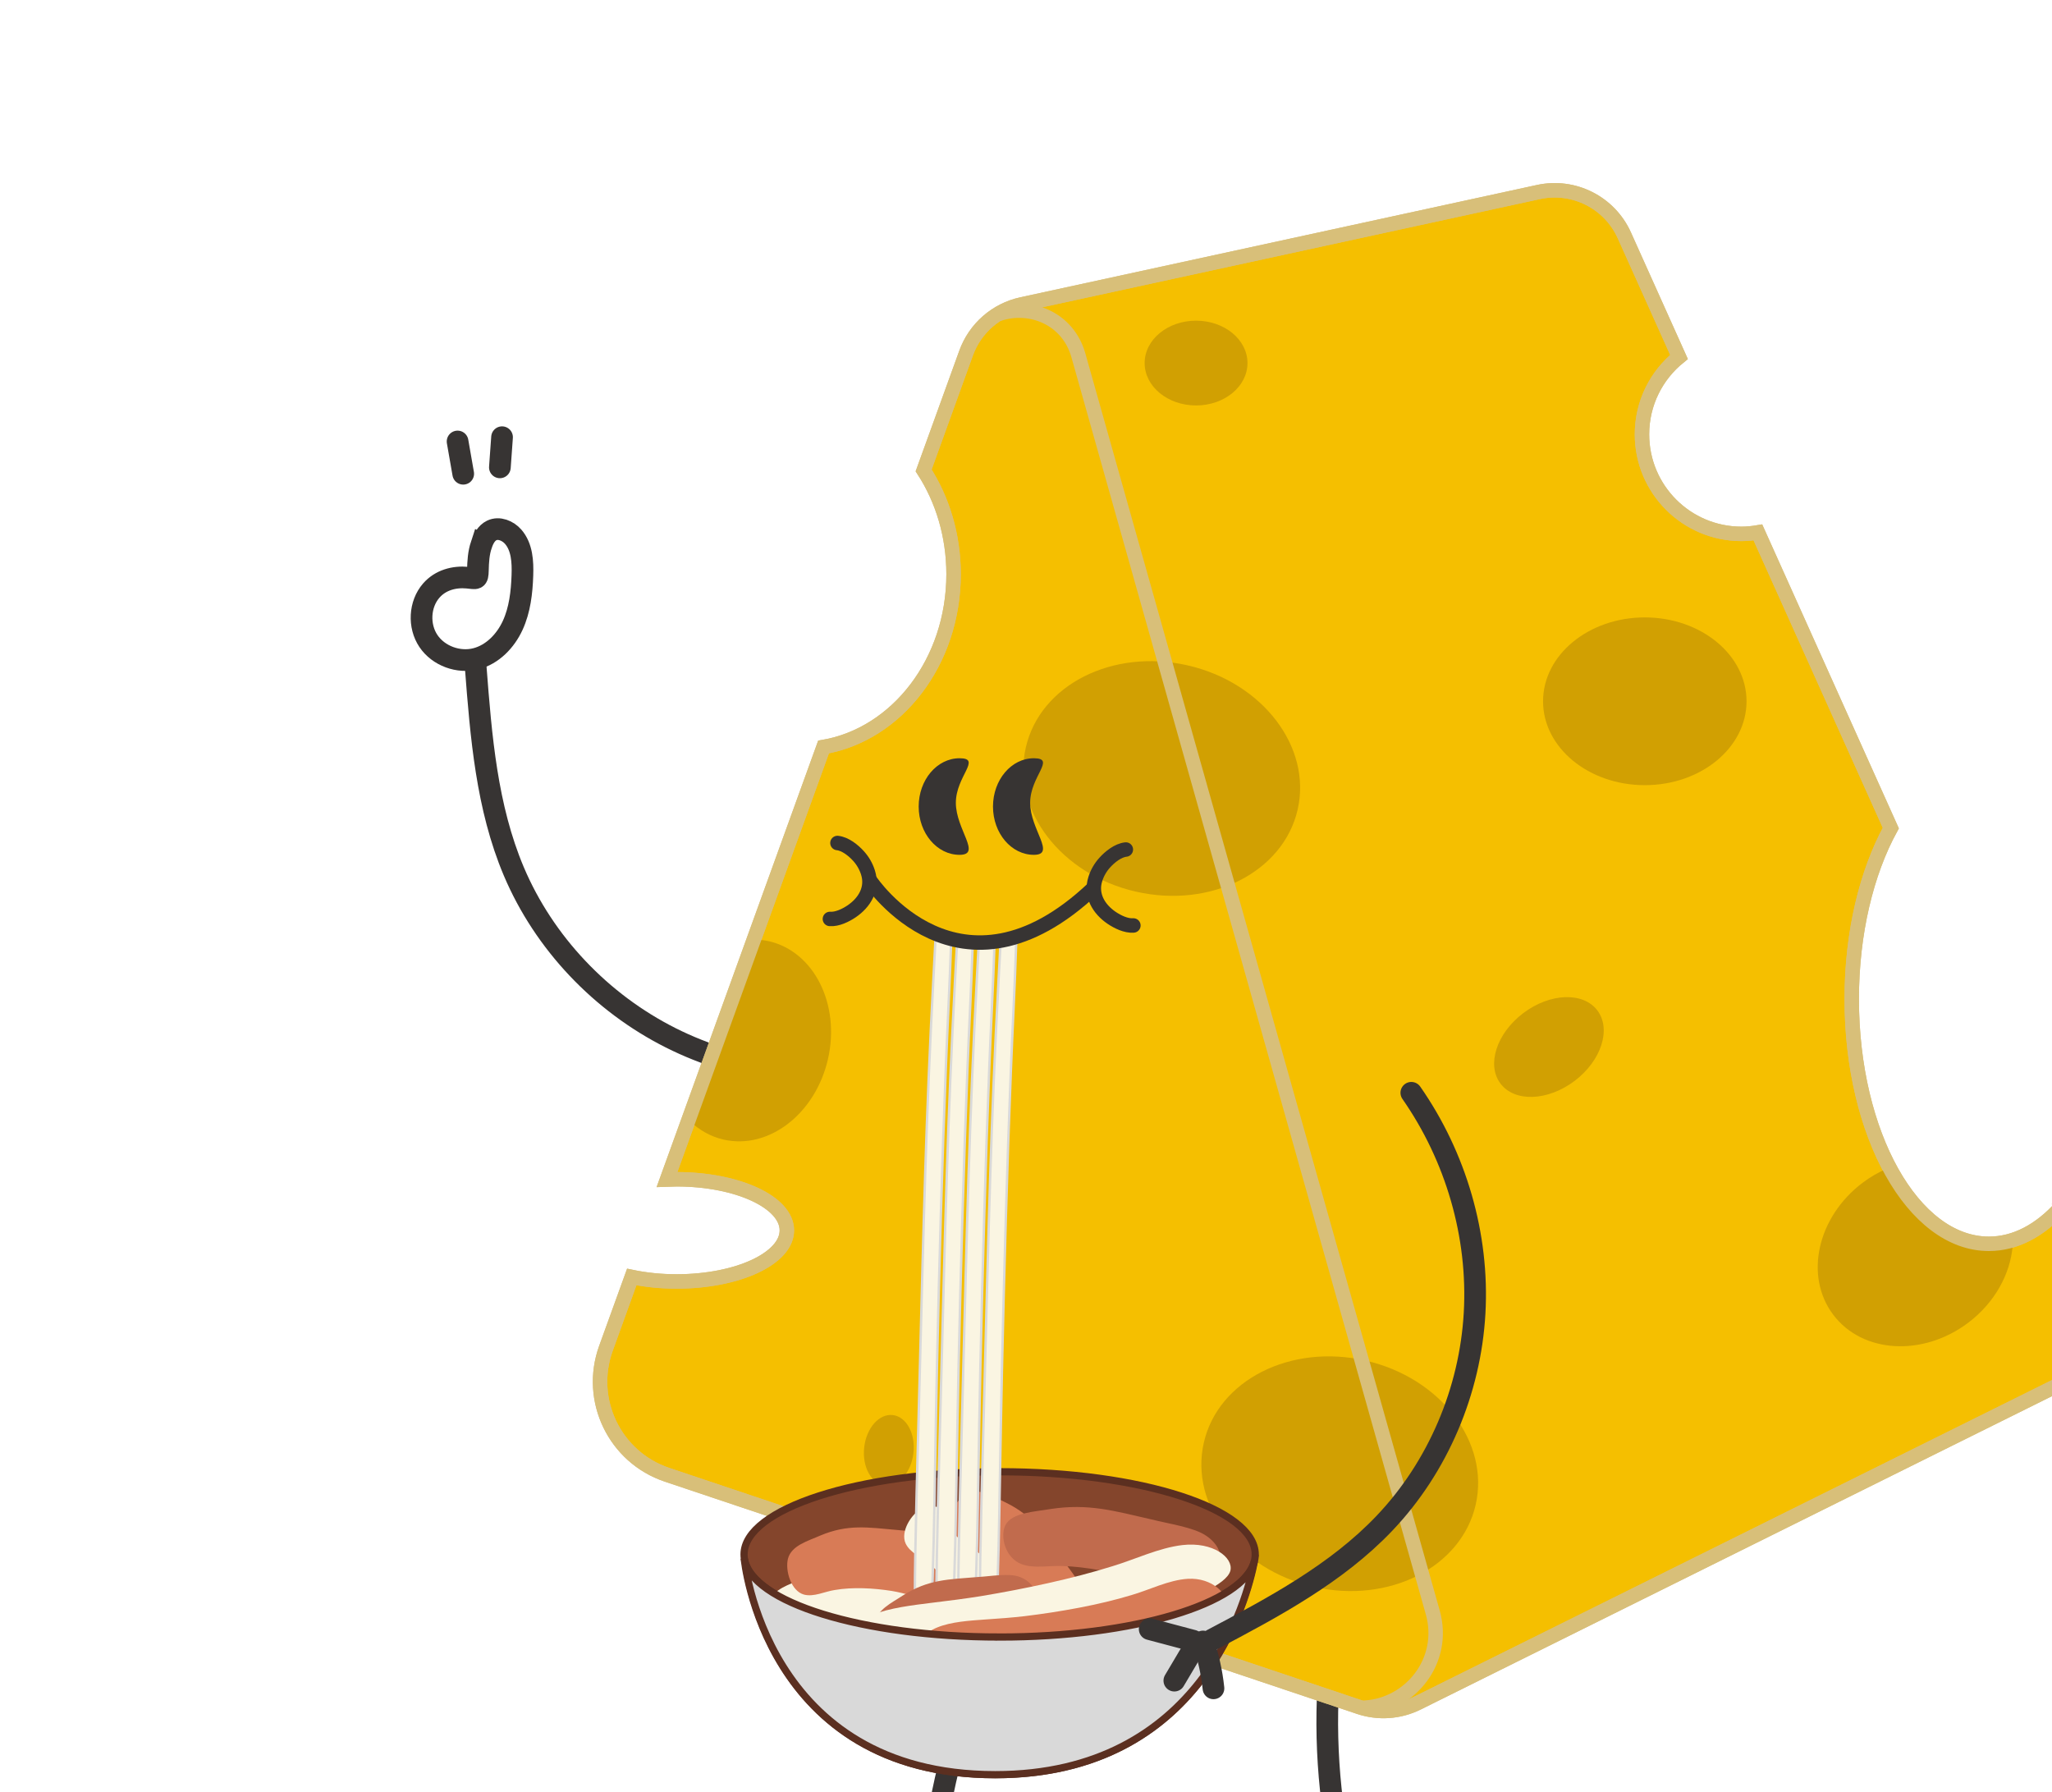 <svg width="284" height="248" viewBox="0 0 284 248" fill="none" xmlns="http://www.w3.org/2000/svg">
<g clip-path="url(#clip0_251_1395)">
<path d="M185.12 222.526C181.644 241.433 184.574 261.46 193.317 278.58" stroke="#373433" stroke-width="3" stroke-miterlimit="10" stroke-linecap="round"/>
<path d="M140.72 221.25C131.006 237.84 126.936 257.667 129.323 276.743" stroke="#373433" stroke-width="3" stroke-miterlimit="10" stroke-linecap="round"/>
<path d="M124.274 147.727C113.717 149.864 102.444 148.457 92.82 143.617C83.197 138.777 75.31 130.504 71.11 120.584C67.357 111.71 66.574 101.907 65.837 92.304" stroke="#373433" stroke-width="3" stroke-miterlimit="10" stroke-linecap="round"/>
<path d="M285.263 167.039C282.359 170.259 278.933 172.126 275.263 172.126C264.779 172.126 256.283 156.963 256.283 138.259C256.283 129.049 258.346 120.703 261.689 114.599L243.293 73.676C242.553 73.799 241.799 73.879 241.023 73.879C233.419 73.879 227.253 67.716 227.253 60.109C227.253 55.779 229.253 51.923 232.376 49.399L224.813 32.573C222.763 28.016 217.806 25.516 212.923 26.576L141.409 42.123C137.856 42.896 134.949 45.439 133.713 48.856L127.833 65.099C130.436 69.116 131.976 74.083 131.976 79.463C131.976 91.576 124.169 101.609 113.979 103.376L92.319 163.226C92.756 163.209 93.199 163.196 93.646 163.196C102.073 163.196 108.903 166.363 108.903 170.266C108.903 174.169 102.073 177.336 93.646 177.336C91.433 177.336 89.336 177.113 87.436 176.719L83.866 186.583C81.269 193.756 85.086 201.663 92.319 204.089L188.119 236.233C190.773 237.123 193.673 236.926 196.183 235.679L285.119 191.536C290.209 189.009 292.393 182.913 290.063 177.733L285.256 167.043L285.263 167.039Z" fill="#F5BF00" stroke="#D8BF79" stroke-width="2" stroke-miterlimit="10" stroke-linecap="round"/>
<path d="M165.537 56.109C169.467 56.109 172.653 53.483 172.653 50.243C172.653 47.003 169.467 44.376 165.537 44.376C161.606 44.376 158.42 47.003 158.42 50.243C158.42 53.483 161.606 56.109 165.537 56.109Z" fill="#D1A002"/>
<path d="M227.642 108.656C235.419 108.656 241.722 103.459 241.722 97.049C241.722 90.639 235.419 85.442 227.642 85.442C219.866 85.442 213.562 90.639 213.562 97.049C213.562 103.459 219.866 108.656 227.642 108.656Z" fill="#D1A002"/>
<path d="M106.409 130.253C105.833 130.119 105.253 130.063 104.673 130.036C104.429 132.213 103.553 134.266 102.759 136.296C101.849 138.619 100.859 140.906 99.876 143.196C98.916 145.433 97.979 147.679 97.183 149.979C96.586 151.699 96.149 153.459 95.473 155.139C96.776 156.386 98.346 157.293 100.143 157.703C106.393 159.129 112.863 154.139 114.593 146.559C116.323 138.979 112.659 131.676 106.409 130.249V130.253Z" fill="#D1A002"/>
<path d="M204.236 208.238C206.21 199.591 199.388 190.658 188.998 188.286C178.608 185.914 168.585 191.001 166.611 199.648C164.636 208.296 171.459 217.229 181.849 219.601C192.239 221.972 202.262 216.885 204.236 208.238Z" fill="#D1A002"/>
<path d="M179.599 112.028C181.573 103.381 174.751 94.448 164.361 92.076C153.971 89.704 143.948 94.791 141.974 103.439C140 112.086 146.822 121.019 157.212 123.391C167.602 125.763 177.625 120.675 179.599 112.028Z" fill="#D1A002"/>
<path d="M275.46 172.299C274.59 172.299 273.706 172.192 272.82 172.019C271.033 171.669 269.216 171.039 267.736 169.959C266.856 169.312 266.116 168.596 265.44 167.739C265.193 167.429 264.95 167.112 264.716 166.792C264.543 166.566 264.513 166.519 264.616 166.652C264.813 166.896 264.69 166.739 264.256 166.182C264.103 165.979 263.946 165.779 263.8 165.572C263.783 165.546 263.67 165.382 263.593 165.266C263.536 165.202 263.33 164.939 263.303 164.909C263.14 164.722 262.97 164.539 262.806 164.349C262.42 163.899 262.043 163.432 261.716 162.936C261.49 162.589 261.273 162.182 261.093 161.749C259.953 162.246 258.84 162.882 257.786 163.679C251.506 168.419 249.686 176.599 253.726 181.946C257.763 187.296 266.126 187.786 272.406 183.046C276.08 180.272 278.213 176.326 278.553 172.452C278.14 172.559 277.686 172.609 277.253 172.592C276.616 172.572 276.03 172.462 275.456 172.296L275.46 172.299Z" fill="#D1A002"/>
<path d="M217.919 149.589C221.621 146.794 223.036 142.425 221.078 139.832C219.12 137.239 214.532 137.403 210.829 140.198C207.127 142.993 205.712 147.361 207.67 149.954C209.628 152.548 214.216 152.384 217.919 149.589Z" fill="#D1A002"/>
<path d="M126.424 201.062C126.72 198.375 125.434 196.029 123.551 195.822C121.668 195.614 119.902 197.624 119.605 200.31C119.309 202.996 120.596 205.342 122.479 205.55C124.362 205.757 126.128 203.748 126.424 201.062Z" fill="#D1A002"/>
<path d="M188.916 236.313C195.183 235.953 200.18 229.819 198.296 223.136L149.253 49.182C147.793 43.999 142.56 42.032 138.31 43.426" stroke="#D8BF79" stroke-width="2" stroke-miterlimit="10" stroke-linecap="round"/>
<path d="M285.263 167.039C282.359 170.259 278.933 172.126 275.263 172.126C264.779 172.126 256.283 156.963 256.283 138.259C256.283 129.049 258.346 120.703 261.689 114.599L243.293 73.676C242.553 73.799 241.799 73.879 241.023 73.879C233.419 73.879 227.253 67.716 227.253 60.109C227.253 55.779 229.253 51.923 232.376 49.399L224.813 32.573C222.763 28.016 217.806 25.516 212.923 26.576L141.409 42.123C137.856 42.896 134.949 45.439 133.713 48.856L127.833 65.099C130.436 69.116 131.976 74.083 131.976 79.463C131.976 91.576 124.169 101.609 113.979 103.376L92.319 163.226C92.756 163.209 93.199 163.196 93.646 163.196C102.073 163.196 108.903 166.363 108.903 170.266C108.903 174.169 102.073 177.336 93.646 177.336C91.433 177.336 89.336 177.113 87.436 176.719L83.866 186.583C81.269 193.756 85.086 201.663 92.319 204.089L188.119 236.233C190.773 237.123 193.673 236.926 196.183 235.679L285.119 191.536C290.209 189.009 292.393 182.913 290.063 177.733L285.256 167.043L285.263 167.039Z" stroke="#D8BF79" stroke-width="2" stroke-miterlimit="10" stroke-linecap="round"/>
<path d="M103.076 215.647C103.076 215.647 105.77 245.59 137.743 245.59C169.716 245.59 173.713 215.104 173.713 215.104" fill="#D9D9D9"/>
<path d="M103.076 215.647C103.076 215.647 105.77 245.59 137.743 245.59C169.716 245.59 173.713 215.104 173.713 215.104" stroke="#5B2F20" stroke-miterlimit="10"/>
<path d="M138.353 226.543C157.889 226.543 173.726 221.423 173.726 215.107C173.726 208.79 157.889 203.67 138.353 203.67C118.817 203.67 102.979 208.79 102.979 215.107C102.979 221.423 118.817 226.543 138.353 226.543Z" fill="#84452C" stroke="#5B2F20" stroke-miterlimit="10"/>
<path d="M129.186 221.33C129.466 223.17 129.243 226.427 127.236 227.117C126.143 227.51 124.803 227.133 123.68 226.85C122.73 226.597 121.76 226.353 120.856 226.203C118.303 225.803 115.44 225.643 112.95 226.073C111.57 226.28 110.056 227.073 108.686 226.703C106.92 226.207 106.07 223.413 106.48 221.743C106.97 219.883 109.3 219.277 110.946 218.54C114.783 216.923 117.556 217.413 121.526 217.757C123.423 217.98 125.99 217.913 127.37 218.753C128.303 219.297 129.02 220.22 129.183 221.303L129.19 221.33H129.186Z" fill="#FAF5E2"/>
<path d="M131.759 215.294C132.039 217.134 131.816 220.391 129.809 221.081C128.716 221.474 127.376 221.097 126.253 220.814C125.303 220.561 124.333 220.317 123.429 220.167C120.876 219.767 118.013 219.607 115.523 220.037C114.143 220.244 112.629 221.037 111.259 220.667C109.493 220.171 108.643 217.377 109.053 215.707C109.543 213.847 111.873 213.241 113.519 212.504C117.356 210.887 120.129 211.377 124.099 211.721C125.996 211.944 128.563 211.877 129.943 212.717C130.876 213.261 131.593 214.184 131.756 215.267L131.763 215.294H131.759Z" fill="#D87B56"/>
<path d="M142.863 225.567C141.66 226.987 139.053 228.954 137.216 227.894C136.2 227.327 135.606 226.067 135.083 225.037C134.65 224.154 134.196 223.26 133.72 222.484C132.346 220.297 130.59 218.027 128.626 216.43C127.563 215.524 125.973 214.904 125.353 213.627C124.57 211.967 126.116 209.494 127.646 208.707C129.373 207.854 131.36 209.217 132.993 209.974C136.733 211.81 138.18 214.22 140.526 217.44C141.6 219.017 143.336 220.914 143.61 222.504C143.813 223.564 143.586 224.71 142.876 225.544L142.86 225.567H142.863Z" fill="#FAF5E2"/>
<path d="M149.106 223.544C147.903 224.964 145.296 226.93 143.459 225.87C142.443 225.304 141.849 224.044 141.326 223.014C140.893 222.13 140.439 221.237 139.963 220.46C138.589 218.274 136.833 216.004 134.869 214.407C133.806 213.5 132.216 212.88 131.596 211.604C130.813 209.944 132.359 207.47 133.889 206.684C135.616 205.83 137.603 207.194 139.236 207.95C142.976 209.787 144.423 212.197 146.769 215.417C147.843 216.994 149.579 218.89 149.853 220.48C150.056 221.54 149.829 222.687 149.119 223.52L149.103 223.544H149.106Z" fill="#D87B56"/>
<path d="M129.486 129.714C129.386 131.611 129.289 133.474 129.196 135.187C128.143 154.891 127.829 169.514 127.286 190.377C127.043 200.354 126.613 213.784 126.619 221.204C126.619 226.224 126.753 230.191 127.019 231.304L127.026 231.337C127.479 233.251 128.399 232.851 128.906 222.521C129.189 216.887 129.303 209.781 129.406 203.847C129.489 198.807 129.579 193.671 129.683 188.917C129.983 175.461 130.399 160.424 130.916 147.494C131.129 142.014 131.443 136.227 131.633 130.564C130.859 130.397 130.126 130.131 129.486 129.717V129.714Z" fill="#FAF5E2" stroke="#D9D9D9" stroke-width="0.333" stroke-miterlimit="10"/>
<path d="M132.443 130.694C132.353 132.424 132.263 134.118 132.176 135.688C131.123 155.391 130.81 170.014 130.266 190.878C130.023 200.854 129.593 214.284 129.6 221.704C129.6 226.724 129.733 230.691 130 231.804L130.006 231.838C130.46 233.751 131.38 233.351 131.886 223.021C132.17 217.388 132.283 210.281 132.386 204.348C132.47 199.308 132.56 194.171 132.663 189.418C132.963 175.961 133.38 160.924 133.896 147.991C134.113 142.418 134.433 136.524 134.623 130.768C133.9 130.801 133.163 130.784 132.443 130.694Z" fill="#FAF5E2" stroke="#D9D9D9" stroke-width="0.333" stroke-miterlimit="10"/>
<path d="M135.452 130.714C135.365 132.358 135.282 133.964 135.199 135.454C134.145 155.158 133.832 169.781 133.289 190.644C133.045 200.621 132.615 214.051 132.622 221.471C132.622 226.491 132.755 230.458 133.022 231.571L133.029 231.604C133.482 233.518 134.402 233.118 134.909 222.788C135.192 217.154 135.305 210.048 135.409 204.114C135.492 199.074 135.582 193.938 135.685 189.184C135.985 175.728 136.402 160.691 136.919 147.761C137.132 142.231 137.452 136.384 137.642 130.671C137.449 130.624 137.262 130.564 137.079 130.501C136.569 130.588 136.022 130.664 135.452 130.714Z" fill="#FAF5E2" stroke="#D9D9D9" stroke-width="0.333" stroke-miterlimit="10"/>
<path d="M138.456 130.807C138.362 132.591 138.269 134.337 138.182 135.954C137.129 155.657 136.816 170.281 136.272 191.144C136.029 201.121 135.599 214.551 135.606 221.971C135.606 226.991 135.739 230.957 136.006 232.071L136.012 232.104C136.466 234.017 137.386 233.617 137.892 223.287C138.176 217.654 138.289 210.547 138.392 204.614C138.476 199.574 138.566 194.437 138.669 189.684C138.969 176.227 139.386 161.191 139.902 148.261C140.126 142.477 140.462 136.351 140.649 130.391C139.989 130.777 139.222 130.884 138.456 130.811V130.807Z" fill="#FAF5E2" stroke="#D9D9D9" stroke-width="0.333" stroke-miterlimit="10"/>
<path d="M143.403 220.473C143.99 222.24 144.316 225.49 142.456 226.506C141.443 227.08 140.06 226.933 138.906 226.843C137.926 226.753 136.93 226.676 136.016 226.68C133.433 226.716 130.58 227.036 128.2 227.883C126.873 228.32 125.516 229.353 124.103 229.223C122.276 229.03 120.97 226.42 121.093 224.703C121.263 222.786 123.46 221.796 124.956 220.796C128.466 218.556 131.283 218.573 135.253 218.243C137.16 218.146 139.68 217.646 141.18 218.243C142.193 218.62 143.053 219.41 143.396 220.45L143.406 220.476L143.403 220.473Z" fill="#C16B4D"/>
<path d="M168.88 215.41C169.003 217.294 168.273 220.477 165.56 220.74C164.077 220.9 162.373 220.25 160.947 219.734C159.737 219.284 158.5 218.84 157.343 218.5C154.06 217.57 150.333 216.81 147.023 216.717C145.19 216.634 143.11 217.104 141.367 216.45C139.123 215.587 138.383 212.64 139.143 211.067C140.033 209.324 143.16 209.21 145.41 208.827C150.643 208.027 154.203 209.09 159.347 210.264C161.797 210.884 165.163 211.354 166.853 212.474C168.003 213.207 168.813 214.274 168.883 215.38V215.41H168.88Z" fill="#C16B4D"/>
<path d="M118.053 230.05C116.83 228.447 116.333 225.213 120.743 223.47C123.143 222.5 126.353 222.133 129.026 221.797C131.3 221.523 133.613 221.23 135.74 220.887C141.75 219.887 148.41 218.49 154.016 216.727C157.136 215.78 160.373 214.207 163.65 213.817C167.883 213.333 170.713 215.54 170.29 217.357C169.74 219.4 164.553 221.24 160.993 222.833C152.646 226.457 146.103 227.49 136.84 229.313C132.396 230.127 126.493 231.58 123.053 231.527C120.73 231.517 118.79 231.02 118.076 230.077L118.056 230.053L118.053 230.05Z" fill="#FAF5E2"/>
<path d="M127.583 231.573C126.576 229.9 126.146 226.66 129.703 225.223C131.64 224.42 134.236 224.27 136.4 224.113C138.24 223.993 140.113 223.853 141.83 223.653C146.693 223.06 152.076 222.113 156.606 220.736C159.126 220.003 161.736 218.656 164.386 218.486C167.813 218.286 170.126 220.663 169.8 222.44C169.373 224.43 165.186 225.913 162.313 227.256C155.58 230.296 150.286 230.89 142.796 232.083C139.203 232.596 134.433 233.646 131.643 233.366C129.76 233.2 128.183 232.583 127.596 231.596L127.58 231.57L127.583 231.573Z" fill="#D87B56"/>
<path d="M138.292 226.543C119.329 226.543 103.889 221.723 102.999 215.663C102.999 215.663 105.766 245.593 137.739 245.593C166.392 245.593 172.639 221.12 173.616 216.036C172.162 221.923 156.869 226.546 138.292 226.546V226.543Z" fill="#D9D9D9" stroke="#5B2F20" stroke-miterlimit="10" stroke-linecap="round"/>
<path d="M132.291 111.101C132.291 114.791 135.927 118.297 132.804 118.297C129.681 118.297 127.147 115.304 127.147 111.614C127.147 107.924 129.681 104.931 132.804 104.931C135.927 104.931 132.291 107.411 132.291 111.101Z" fill="#373433"/>
<path d="M142.574 111.101C142.574 114.791 146.211 118.297 143.087 118.297C139.964 118.297 137.431 115.304 137.431 111.614C137.431 107.924 139.964 104.931 143.087 104.931C146.211 104.931 142.574 107.411 142.574 111.101Z" fill="#373433"/>
<path d="M120.464 121.9C120.464 121.9 132.804 140.41 151.314 122.927" stroke="#373433" stroke-width="2" stroke-miterlimit="10" stroke-linecap="round"/>
<path d="M115.904 116.66C116.994 116.777 118.107 117.677 118.817 118.46C119.42 119.127 119.857 119.883 120.127 120.733C120.834 122.947 119.667 124.903 117.85 126.127C117.054 126.663 115.87 127.247 114.86 127.17" stroke="#373433" stroke-width="2" stroke-miterlimit="10" stroke-linecap="round"/>
<path d="M155.82 117.563C154.73 117.68 153.617 118.58 152.907 119.363C152.303 120.03 151.867 120.787 151.597 121.637C150.89 123.85 152.057 125.807 153.873 127.03C154.67 127.567 155.853 128.15 156.863 128.073" stroke="#373433" stroke-width="2" stroke-miterlimit="10" stroke-linecap="round"/>
<path d="M195.33 151.227C201.493 160.06 204.693 170.96 204.087 181.713C203.48 192.467 199.033 202.997 191.607 210.8C184.963 217.777 176.283 222.4 167.767 226.9" stroke="#373433" stroke-width="3" stroke-miterlimit="10" stroke-linecap="round"/>
<path d="M165.107 227.044C163.11 226.514 161.113 225.984 159.12 225.454" stroke="#373433" stroke-width="3" stroke-miterlimit="10" stroke-linecap="round"/>
<path d="M165.264 227.968C164.354 229.504 163.44 231.041 162.53 232.578" stroke="#373433" stroke-width="3" stroke-miterlimit="10" stroke-linecap="round"/>
<path d="M166.504 227.157C167.231 229.254 167.714 231.437 167.947 233.644" stroke="#373433" stroke-width="3" stroke-miterlimit="10" stroke-linecap="round"/>
<path d="M66.63 75.373C66.89 74.587 67.304 73.773 68.05 73.41C69.047 72.923 70.294 73.44 71.024 74.277C72.257 75.693 72.367 77.743 72.3 79.62C72.22 81.983 71.947 84.39 70.96 86.54C69.974 88.69 68.174 90.567 65.884 91.16C63.464 91.787 60.684 90.78 59.29 88.7C57.897 86.62 58.044 83.617 59.687 81.73C60.954 80.277 62.834 79.767 64.697 79.94C65.947 80.057 66.107 80.273 66.14 78.93C66.17 77.7 66.234 76.55 66.624 75.37L66.63 75.373Z" stroke="#373433" stroke-width="3" stroke-miterlimit="10" stroke-linecap="round"/>
<path d="M63.33 61.094L64.11 65.56" stroke="#373433" stroke-width="3" stroke-miterlimit="10" stroke-linecap="round"/>
<path d="M69.484 60.503L69.184 64.676" stroke="#373433" stroke-width="3" stroke-miterlimit="10" stroke-linecap="round"/>
</g>
<defs>
<clipPath id="clip0_251_1395">
<rect width="284" height="248" fill="white"/>
</clipPath>
</defs>
</svg>
